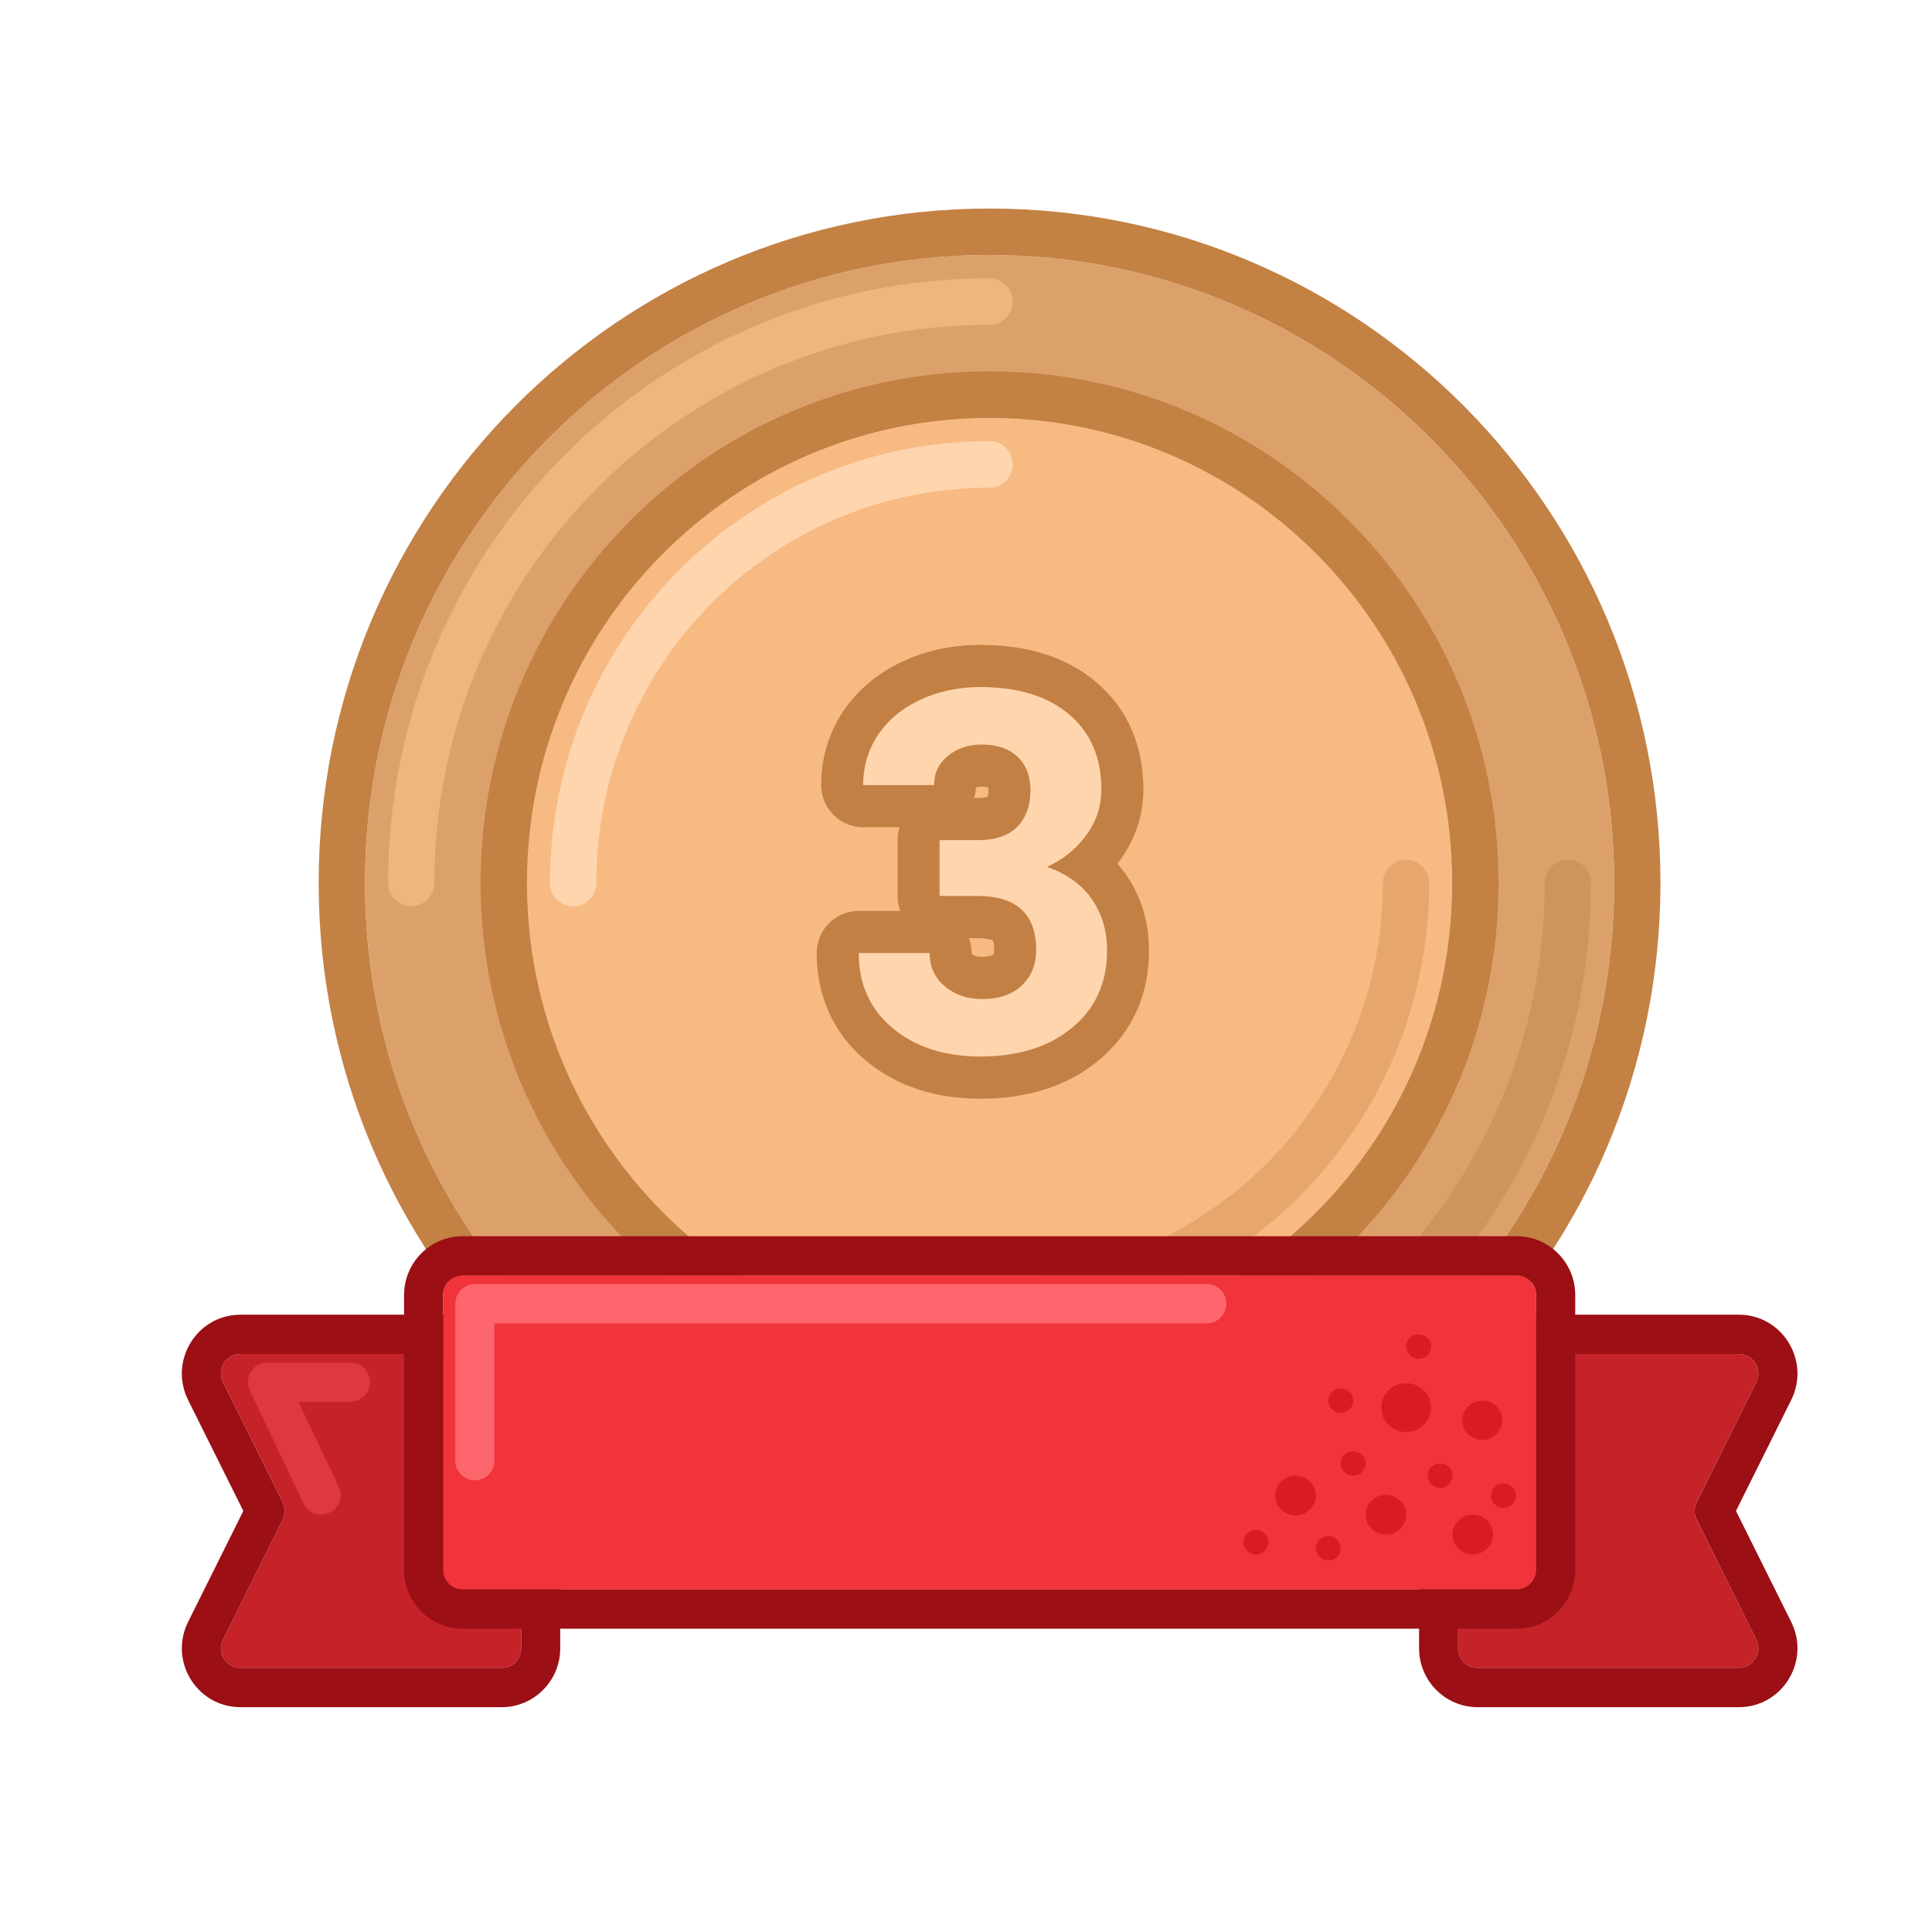 <svg width="35" height="35" viewBox="0 0 35 35" fill="none" xmlns="http://www.w3.org/2000/svg">
<path d="M29.243 15.996C29.243 22.279 24.177 27.372 17.927 27.372C11.678 27.372 6.612 22.279 6.612 15.996C6.612 9.714 11.678 4.62 17.927 4.62C24.177 4.62 29.243 9.714 29.243 15.996Z" fill="#DCA16A"/>
<path fill-rule="evenodd" clip-rule="evenodd" d="M30.081 15.996C30.081 22.744 24.64 28.215 17.927 28.215C11.215 28.215 5.773 22.744 5.773 15.996C5.773 9.248 11.215 3.778 17.927 3.778C24.64 3.778 30.081 9.248 30.081 15.996ZM17.927 27.372C24.177 27.372 29.243 22.279 29.243 15.996C29.243 9.713 24.177 4.62 17.927 4.62C11.678 4.62 6.612 9.713 6.612 15.996C6.612 22.279 11.678 27.372 17.927 27.372Z" fill="#C38144"/>
<path fill-rule="evenodd" clip-rule="evenodd" d="M7.45 16.418C7.219 16.418 7.031 16.229 7.031 15.996C7.031 9.946 11.909 5.042 17.927 5.042C18.159 5.042 18.346 5.23 18.346 5.463C18.346 5.696 18.159 5.884 17.927 5.884C12.372 5.884 7.869 10.412 7.869 15.996C7.869 16.229 7.681 16.418 7.45 16.418Z" fill="#F0B57F"/>
<path fill-rule="evenodd" clip-rule="evenodd" d="M28.404 15.575C28.636 15.575 28.823 15.764 28.823 15.996C28.823 22.046 23.945 26.951 17.927 26.951C17.695 26.951 17.508 26.762 17.508 26.529C17.508 26.297 17.695 26.108 17.927 26.108C23.482 26.108 27.985 21.581 27.985 15.996C27.985 15.764 28.173 15.575 28.404 15.575Z" fill="#CF945D"/>
<path d="M26.309 15.996C26.309 20.65 22.556 24.423 17.927 24.423C13.298 24.423 9.545 20.65 9.545 15.996C9.545 11.342 13.298 7.57 17.927 7.57C22.556 7.57 26.309 11.342 26.309 15.996Z" fill="#F7BA82"/>
<path fill-rule="evenodd" clip-rule="evenodd" d="M27.147 15.996C27.147 21.116 23.019 25.266 17.927 25.266C12.835 25.266 8.707 21.116 8.707 15.996C8.707 10.877 12.835 6.727 17.927 6.727C23.019 6.727 27.147 10.877 27.147 15.996ZM17.927 24.423C22.556 24.423 26.309 20.65 26.309 15.996C26.309 11.342 22.556 7.57 17.927 7.57C13.298 7.57 9.545 11.342 9.545 15.996C9.545 20.65 13.298 24.423 17.927 24.423Z" fill="#C38144"/>
<path fill-rule="evenodd" clip-rule="evenodd" d="M17.927 23.159C21.862 23.159 25.052 19.952 25.052 15.996C25.052 15.764 25.239 15.575 25.471 15.575C25.702 15.575 25.89 15.764 25.89 15.996C25.89 20.417 22.325 24.002 17.927 24.002C17.696 24.002 17.508 23.813 17.508 23.58C17.508 23.347 17.696 23.159 17.927 23.159Z" fill="#E6A66C"/>
<path fill-rule="evenodd" clip-rule="evenodd" d="M17.927 8.834C13.992 8.834 10.803 12.04 10.803 15.996C10.803 16.229 10.615 16.418 10.383 16.418C10.152 16.418 9.964 16.229 9.964 15.996C9.964 11.575 13.529 7.991 17.927 7.991C18.159 7.991 18.346 8.18 18.346 8.412C18.346 8.645 18.159 8.834 17.927 8.834Z" fill="#FFD5AE"/>
<path d="M5.119 27.213L4.04 25.043C3.922 24.806 4.093 24.528 4.356 24.528L9.088 24.528C9.283 24.528 9.442 24.687 9.442 24.884L9.442 29.86C9.442 30.057 9.283 30.216 9.088 30.216L4.356 30.216C4.093 30.216 3.922 29.938 4.04 29.702L5.119 27.531C5.169 27.431 5.169 27.313 5.119 27.213Z" fill="#C52229"/>
<path d="M30.737 27.213L31.817 25.043C31.934 24.806 31.764 24.528 31.501 24.528L26.769 24.528C26.573 24.528 26.415 24.687 26.415 24.884L26.415 29.86C26.415 30.057 26.573 30.216 26.769 30.216L31.501 30.216C31.764 30.216 31.934 29.938 31.817 29.702L30.737 27.531C30.688 27.431 30.688 27.313 30.737 27.213Z" fill="#C52229"/>
<path fill-rule="evenodd" clip-rule="evenodd" d="M4.408 27.372L3.407 25.361C3.055 24.651 3.568 23.817 4.356 23.817L9.088 23.817C9.674 23.817 10.149 24.295 10.149 24.884L10.149 29.861C10.149 30.45 9.674 30.927 9.088 30.927L4.356 30.927C3.568 30.927 3.055 30.093 3.407 29.384L4.408 27.372ZM4.487 27.531C4.487 27.531 4.487 27.531 4.487 27.531L4.803 27.372L4.487 27.531L4.487 27.531ZM31.449 27.372L32.45 25.361C32.802 24.651 32.289 23.817 31.501 23.817L26.769 23.817C26.183 23.817 25.708 24.295 25.708 24.884L25.708 29.861C25.708 30.45 26.183 30.927 26.769 30.927L31.501 30.927C32.289 30.927 32.802 30.093 32.45 29.384L31.449 27.372ZM31.817 25.043L30.738 27.213C30.688 27.313 30.688 27.431 30.738 27.531L31.817 29.702C31.935 29.938 31.764 30.216 31.501 30.216L26.769 30.216C26.573 30.216 26.415 30.057 26.415 29.861L26.415 24.884C26.415 24.687 26.573 24.528 26.769 24.528L31.501 24.528C31.764 24.528 31.935 24.806 31.817 25.043ZM4.04 25.043L5.119 27.213C5.169 27.313 5.169 27.431 5.119 27.531L4.04 29.702C3.922 29.938 4.093 30.216 4.356 30.216L9.088 30.216C9.284 30.216 9.442 30.057 9.442 29.861L9.442 24.884C9.442 24.687 9.284 24.528 9.088 24.528L4.356 24.528C4.093 24.528 3.922 24.806 4.04 25.043Z" fill="#9B0F15"/>
<path fill-rule="evenodd" clip-rule="evenodd" d="M4.546 24.85C4.611 24.747 4.724 24.684 4.845 24.684H6.348C6.543 24.684 6.702 24.843 6.702 25.039C6.702 25.236 6.543 25.395 6.348 25.395H5.406L6.136 26.93C6.221 27.107 6.146 27.319 5.97 27.404C5.794 27.489 5.583 27.414 5.498 27.237L4.526 25.193C4.474 25.083 4.481 24.953 4.546 24.85Z" fill="#DF3840"/>
<path d="M27.83 28.439L27.83 23.462C27.83 23.265 27.672 23.106 27.476 23.106L8.381 23.106C8.186 23.106 8.028 23.265 8.028 23.462L8.028 28.439C8.028 28.635 8.186 28.794 8.381 28.794L27.476 28.794C27.672 28.794 27.83 28.635 27.83 28.439Z" fill="#F1333B"/>
<path fill-rule="evenodd" clip-rule="evenodd" d="M28.537 23.462L28.537 28.439C28.537 29.028 28.062 29.505 27.476 29.505L8.381 29.505C7.795 29.505 7.32 29.028 7.32 28.439L7.32 23.462C7.32 22.873 7.795 22.395 8.381 22.395L27.476 22.395C28.062 22.395 28.537 22.873 28.537 23.462ZM27.83 23.462L27.83 28.439C27.83 28.635 27.671 28.794 27.476 28.794L8.381 28.794C8.186 28.794 8.027 28.635 8.027 28.439L8.027 23.462C8.027 23.265 8.186 23.106 8.381 23.106L27.476 23.106C27.671 23.106 27.83 23.265 27.83 23.462Z" fill="#9B0F15"/>
<path d="M26.853 26.085C26.653 26.085 26.491 25.926 26.491 25.729C26.491 25.533 26.653 25.374 26.853 25.374C27.053 25.374 27.216 25.533 27.216 25.729C27.216 25.926 27.053 26.085 26.853 26.085Z" fill="#DB1B24"/>
<path d="M25.474 25.943C25.224 25.943 25.023 25.745 25.023 25.5C25.023 25.256 25.224 25.058 25.474 25.058C25.723 25.058 25.925 25.256 25.925 25.5C25.925 25.745 25.723 25.943 25.474 25.943Z" fill="#DB1B24"/>
<path d="M26.088 26.954C25.964 26.954 25.863 26.855 25.863 26.733C25.863 26.611 25.964 26.512 26.088 26.512C26.213 26.512 26.314 26.611 26.314 26.733C26.314 26.855 26.213 26.954 26.088 26.954Z" fill="#DB1B24"/>
<path d="M25.699 24.615C25.575 24.615 25.474 24.516 25.474 24.394C25.474 24.272 25.575 24.173 25.699 24.173C25.824 24.173 25.925 24.272 25.925 24.394C25.925 24.516 25.824 24.615 25.699 24.615Z" fill="#DB1B24"/>
<path d="M24.514 26.733C24.39 26.733 24.289 26.634 24.289 26.512C24.289 26.39 24.39 26.291 24.514 26.291C24.639 26.291 24.74 26.39 24.74 26.512C24.74 26.634 24.639 26.733 24.514 26.733Z" fill="#DB1B24"/>
<path d="M24.289 25.595C24.164 25.595 24.063 25.496 24.063 25.374C24.063 25.252 24.164 25.153 24.289 25.153C24.413 25.153 24.514 25.252 24.514 25.374C24.514 25.496 24.413 25.595 24.289 25.595Z" fill="#DB1B24"/>
<path d="M22.752 28.161C22.627 28.161 22.526 28.062 22.526 27.939C22.526 27.817 22.627 27.718 22.752 27.718C22.876 27.718 22.977 27.817 22.977 27.939C22.977 28.062 22.876 28.161 22.752 28.161Z" fill="#DB1B24"/>
<path d="M27.238 27.316C27.113 27.316 27.012 27.217 27.012 27.095C27.012 26.973 27.113 26.874 27.238 26.874C27.362 26.874 27.463 26.973 27.463 27.095C27.463 27.217 27.362 27.316 27.238 27.316Z" fill="#DB1B24"/>
<path d="M25.107 27.801C24.904 27.801 24.74 27.64 24.74 27.441C24.74 27.242 24.904 27.081 25.107 27.081C25.309 27.081 25.474 27.242 25.474 27.441C25.474 27.64 25.309 27.801 25.107 27.801Z" fill="#DB1B24"/>
<path d="M26.681 28.161C26.478 28.161 26.314 27.999 26.314 27.801C26.314 27.602 26.478 27.441 26.681 27.441C26.883 27.441 27.048 27.602 27.048 27.801C27.048 27.999 26.883 28.161 26.681 28.161Z" fill="#DB1B24"/>
<path d="M23.471 27.453C23.268 27.453 23.104 27.292 23.104 27.093C23.104 26.894 23.268 26.733 23.471 26.733C23.674 26.733 23.838 26.894 23.838 27.093C23.838 27.292 23.674 27.453 23.471 27.453Z" fill="#DB1B24"/>
<path d="M24.063 28.27C23.939 28.27 23.838 28.171 23.838 28.049C23.838 27.927 23.939 27.828 24.063 27.828C24.188 27.828 24.289 27.927 24.289 28.049C24.289 28.171 24.188 28.27 24.063 28.27Z" fill="#DB1B24"/>
<path fill-rule="evenodd" clip-rule="evenodd" d="M8.249 23.617C8.249 23.421 8.407 23.262 8.602 23.262H21.863C22.058 23.262 22.216 23.421 22.216 23.617C22.216 23.814 22.058 23.973 21.863 23.973H8.956V26.461C8.956 26.657 8.797 26.817 8.602 26.817C8.407 26.817 8.249 26.657 8.249 26.461V23.617Z" fill="#FE666D"/>
<path d="M17.02 15.22H17.706C18.032 15.22 18.274 15.139 18.431 14.974C18.589 14.81 18.667 14.593 18.667 14.321C18.667 14.059 18.589 13.854 18.431 13.708C18.277 13.562 18.064 13.489 17.791 13.489C17.544 13.489 17.338 13.557 17.172 13.695C17.006 13.829 16.923 14.005 16.923 14.223H15.636C15.636 13.883 15.727 13.578 15.908 13.31C16.092 13.038 16.347 12.827 16.673 12.675C17.003 12.522 17.365 12.446 17.759 12.446C18.445 12.446 18.982 12.612 19.37 12.943C19.759 13.271 19.954 13.725 19.954 14.303C19.954 14.601 19.863 14.876 19.682 15.127C19.501 15.377 19.264 15.569 18.97 15.704C19.335 15.835 19.606 16.032 19.784 16.294C19.965 16.557 20.056 16.867 20.056 17.225C20.056 17.804 19.845 18.268 19.424 18.617C19.006 18.966 18.451 19.14 17.759 19.14C17.113 19.14 16.583 18.969 16.17 18.626C15.761 18.283 15.556 17.829 15.556 17.265H16.842C16.842 17.51 16.933 17.71 17.114 17.865C17.298 18.02 17.523 18.098 17.791 18.098C18.096 18.098 18.335 18.017 18.507 17.856C18.682 17.692 18.77 17.476 18.77 17.207C18.77 16.557 18.414 16.232 17.701 16.232H17.02V15.22Z" fill="#FFD5AE"/>
<path fill-rule="evenodd" clip-rule="evenodd" d="M16.297 14.986H15.636C15.217 14.986 14.877 14.644 14.877 14.223C14.877 13.738 15.008 13.283 15.279 12.881L15.28 12.88C15.549 12.483 15.916 12.186 16.354 11.982L16.356 11.981C16.793 11.778 17.265 11.683 17.759 11.683C18.561 11.683 19.293 11.877 19.86 12.359C20.444 12.853 20.713 13.533 20.713 14.303C20.713 14.769 20.568 15.2 20.297 15.575C20.279 15.6 20.261 15.623 20.243 15.647C20.302 15.714 20.358 15.786 20.41 15.862C20.689 16.267 20.815 16.732 20.815 17.225C20.815 18.017 20.514 18.702 19.908 19.205C19.32 19.695 18.578 19.904 17.759 19.904C16.974 19.904 16.262 19.693 15.686 19.214L15.684 19.212C15.091 18.716 14.796 18.042 14.796 17.265C14.796 16.844 15.136 16.502 15.556 16.502H16.309C16.278 16.418 16.261 16.327 16.261 16.232V15.22C16.261 15.139 16.273 15.06 16.297 14.986ZM17.553 16.995C17.585 17.079 17.602 17.17 17.602 17.265C17.602 17.272 17.602 17.277 17.602 17.28C17.603 17.281 17.604 17.281 17.605 17.282C17.636 17.308 17.683 17.334 17.79 17.334C17.878 17.334 17.93 17.322 17.957 17.313C17.98 17.306 17.987 17.299 17.989 17.297M17.553 16.995H17.701C17.89 16.995 17.967 17.028 17.988 17.039C17.988 17.041 17.989 17.042 17.99 17.044C17.997 17.063 18.01 17.113 18.01 17.207C18.01 17.257 18.002 17.279 18 17.283C17.999 17.285 17.998 17.287 17.998 17.288C17.997 17.289 17.994 17.292 17.989 17.297M19.424 18.617C19.845 18.268 20.056 17.804 20.056 17.225C20.056 16.867 19.965 16.557 19.784 16.294C19.755 16.251 19.723 16.21 19.689 16.17C19.514 15.969 19.275 15.813 18.97 15.704C19.244 15.578 19.47 15.402 19.646 15.174C19.658 15.159 19.67 15.143 19.682 15.127C19.863 14.876 19.953 14.601 19.953 14.303C19.953 13.725 19.759 13.271 19.37 12.943C18.982 12.612 18.445 12.446 17.759 12.446C17.364 12.446 17.003 12.522 16.673 12.675C16.347 12.827 16.092 13.038 15.908 13.31C15.875 13.358 15.845 13.408 15.818 13.459C15.697 13.69 15.636 13.944 15.636 14.223H16.922C16.922 14.005 17.006 13.829 17.172 13.695C17.338 13.557 17.544 13.489 17.79 13.489C18.063 13.489 18.277 13.562 18.431 13.708C18.588 13.854 18.667 14.059 18.667 14.321C18.667 14.593 18.588 14.81 18.431 14.974C18.274 15.139 18.032 15.22 17.706 15.22H17.02V16.232H17.701C18.413 16.232 18.77 16.557 18.77 17.207C18.77 17.476 18.682 17.692 18.507 17.856C18.335 18.017 18.096 18.098 17.79 18.098C17.523 18.098 17.298 18.02 17.114 17.865C16.933 17.71 16.842 17.51 16.842 17.265H15.556C15.556 17.548 15.607 17.802 15.71 18.029C15.812 18.256 15.966 18.454 16.17 18.626C16.583 18.969 17.112 19.14 17.759 19.14C18.451 19.14 19.005 18.966 19.424 18.617ZM17.646 14.457C17.665 14.397 17.677 14.334 17.681 14.269C17.701 14.26 17.734 14.252 17.79 14.252C17.851 14.252 17.887 14.26 17.904 14.264C17.906 14.277 17.907 14.295 17.907 14.321C17.907 14.383 17.899 14.415 17.894 14.428C17.893 14.43 17.892 14.433 17.891 14.435C17.89 14.435 17.89 14.435 17.889 14.435C17.865 14.444 17.808 14.457 17.706 14.457H17.646Z" fill="#C28044"/>
</svg>
